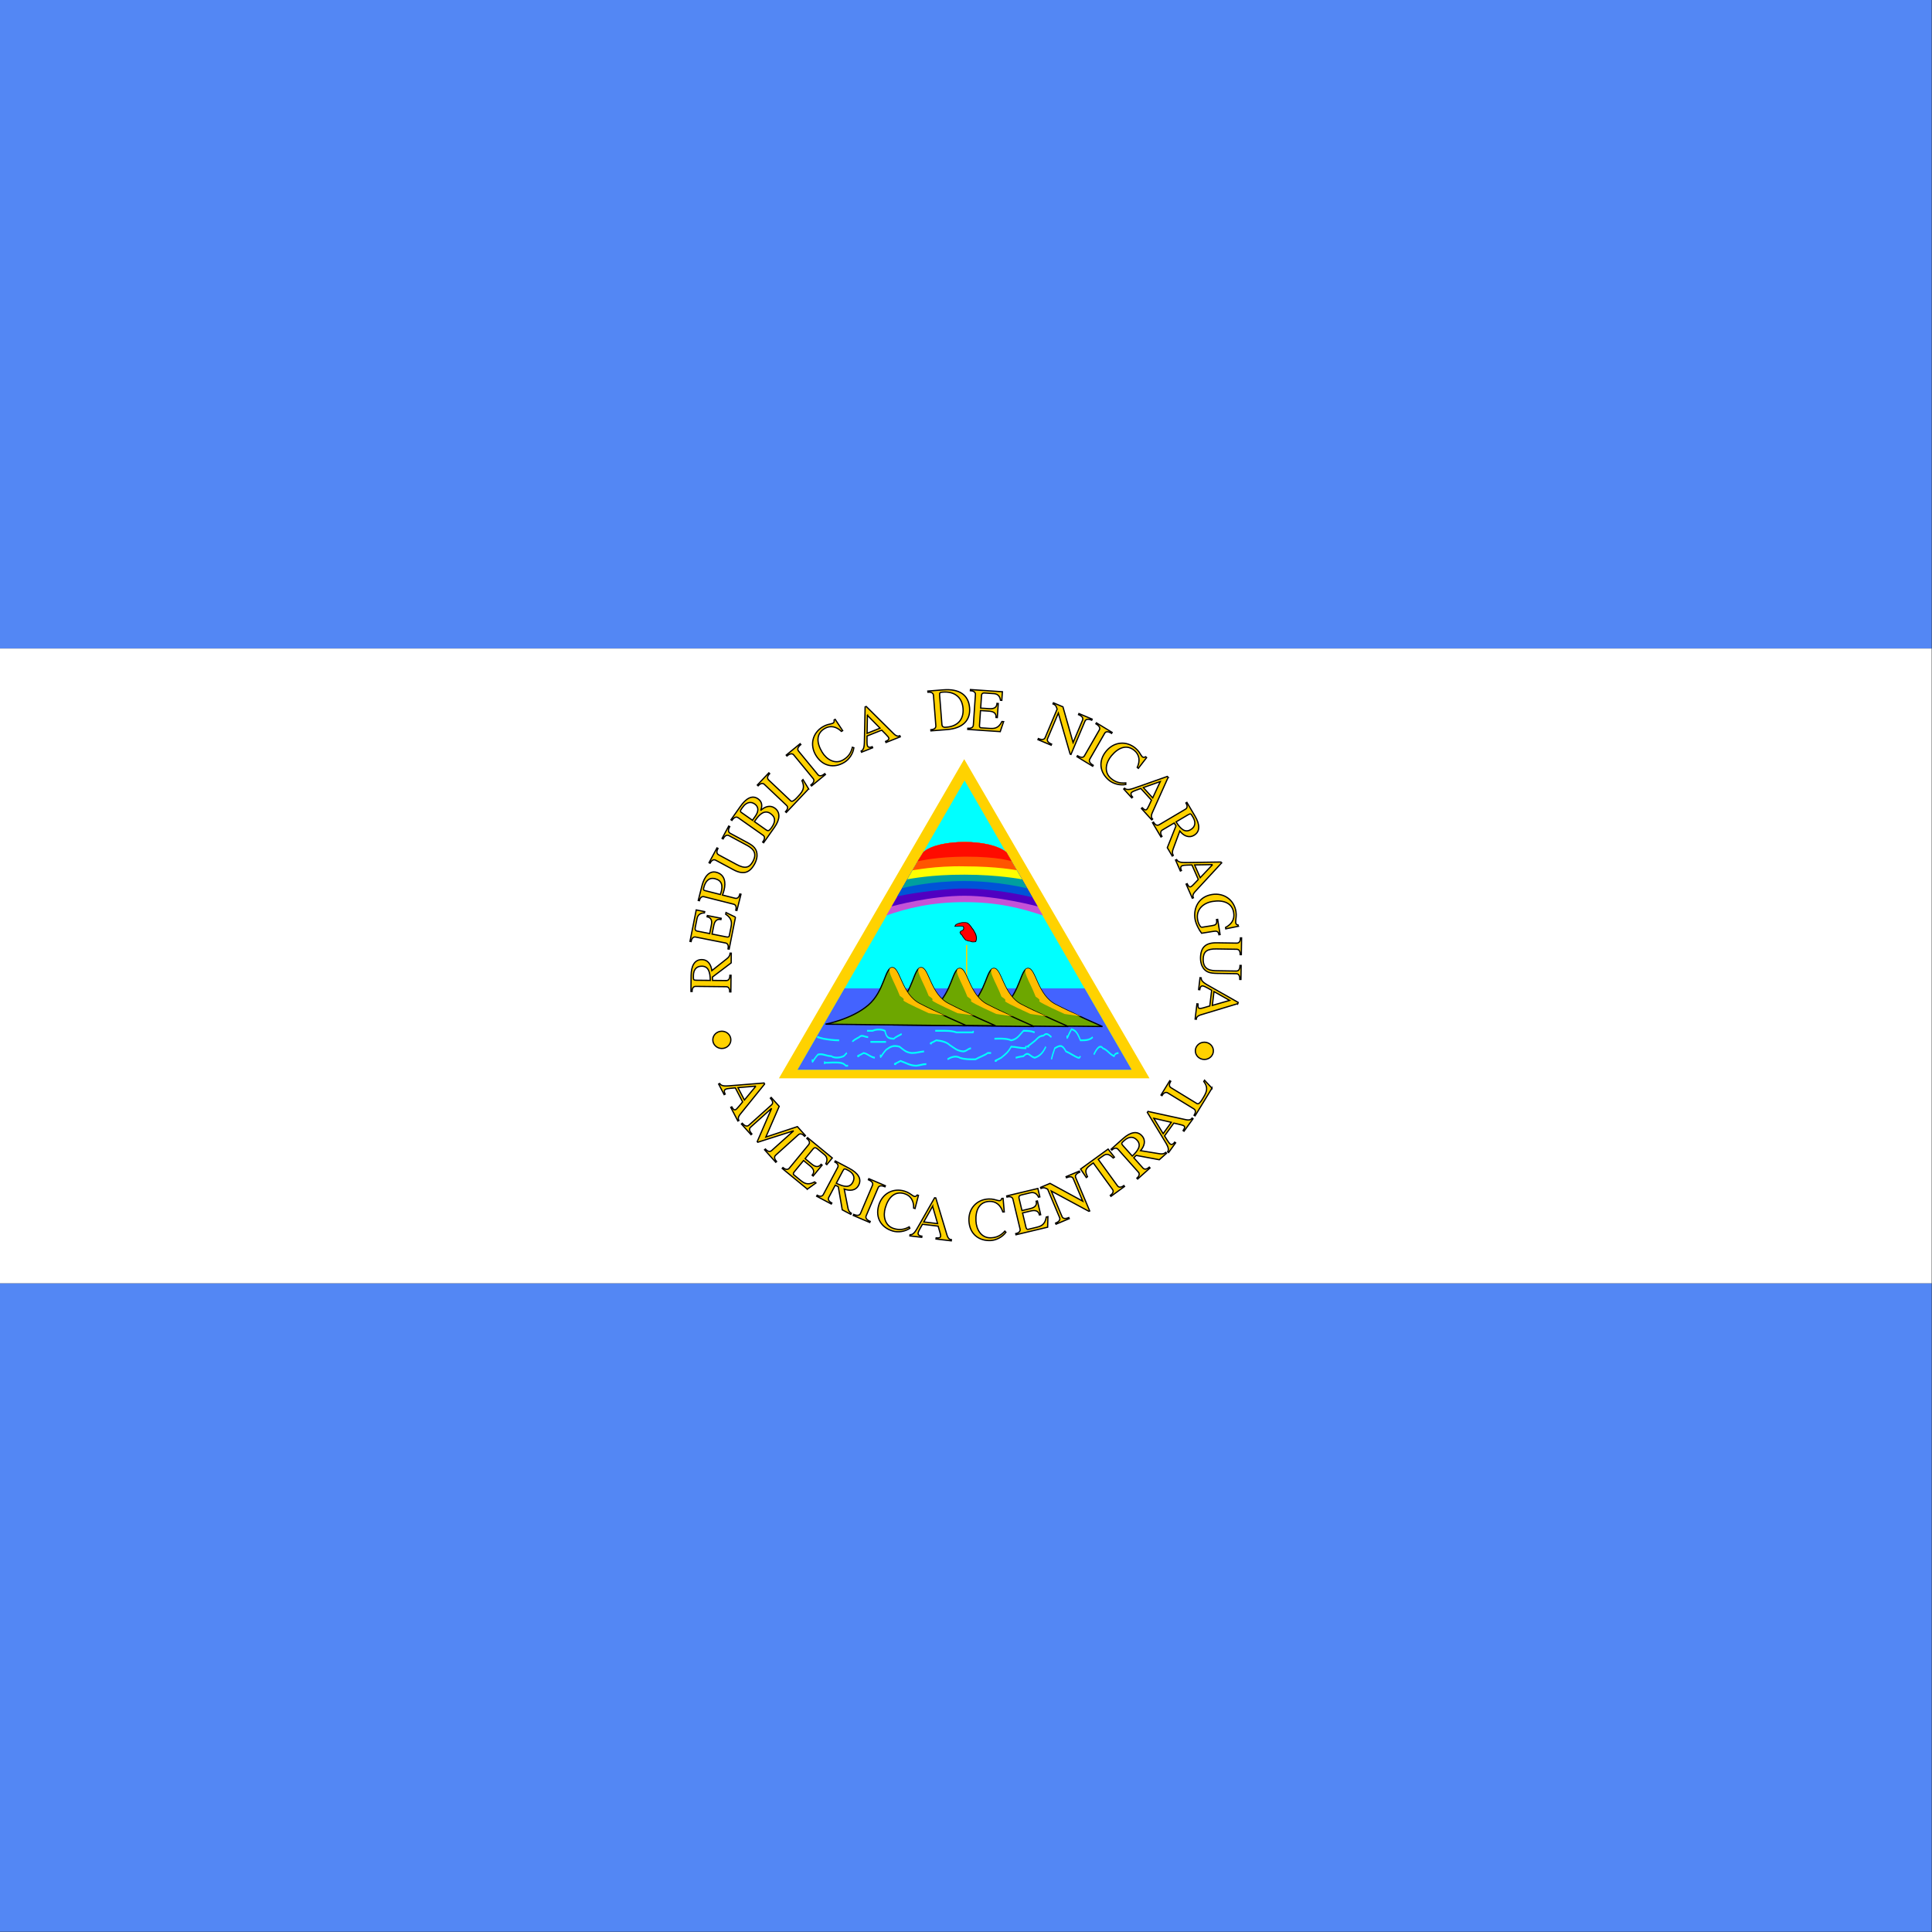 <svg xmlns="http://www.w3.org/2000/svg" height="512" width="512" version="1"><rect width="100%" height="100%" fill="#333333" stroke="none"/><defs><clipPath id="a"><path fill-opacity=".67" d="M164.71 0h496.06v496.06H164.71z"/></clipPath></defs><g clip-path="url(#a)" transform="matrix(1.032 0 0 1.032 -170 0)"><path fill-rule="evenodd" fill="#5387f4" d="M0 329.53h825.59v166.54H0zM0 0h825.59v166.54H0z"/><path fill-rule="evenodd" fill="#fff" d="M0 166.54h825.59v162.99H0z"/><g transform="matrix(.242 0 0 .242 306.67 101.41)"><path d="M240.03 725.163l196.604-338.64 196.595 338.64h-393.2z" fill-rule="evenodd" fill="#ffd200"/><path d="M259.85 716.038L437.02 409.18l177.16 306.858H259.85z" fill-rule="evenodd" fill="#0ff"/><path d="M439.18 583.74v34.146" stroke="#ffd200" stroke-width="1pt" fill="none"/><g fill-rule="evenodd"><path d="M437.082 538.226c-35.433 0-61.25 6.505-83.044 14.145l5.54-9.578 5.53-9.595 5.54-9.596 5.54-9.577 5.53-9.595 5.54-9.58 6.13-9.768c8.26-7.257 25.98-10.652 43.69-10.652 17.72 0 35.44 3.586 44.3 10.826l5.54 9.595 5.53 9.578 5.54 9.595 5.54 9.578 5.53 9.597 5.54 9.595 5.53 9.58c-22.972-7.64-47.613-14.146-83.046-14.146z" fill="#c453d7"/><path d="M437.094 531.47c-35.548-.05-75.28 10.598-77.504 11.33l5.53-9.595 5.54-9.596 5.54-9.58 5.53-9.594 5.54-9.58 6.13-9.768c8.26-7.257 25.98-10.652 43.69-10.652 17.72 0 35.44 3.586 44.3 10.826l5.54 9.595 5.53 9.58 5.54 9.594 5.54 9.58 5.53 9.595 5.54 9.595s-42.083-11.33-77.516-11.33z" fill="#5000c1"/><path d="M437.08 523.803c-26.247-.11-68.685 7.14-71.68 8.504l5.247-8.713 5.54-9.578 5.53-9.595 5.54-9.578 6.13-9.77c8.26-7.256 25.98-10.65 43.69-10.65 17.72 0 35.44 3.585 44.3 10.825l5.54 9.595 5.53 9.58 5.54 9.594 5.54 9.578 5.53 9.596s-36.543-9.387-71.976-9.387z" fill="#0053d7"/><path d="M437.066 515.852c-34.802-.07-63.717 6.63-66.434 7.74l5.54-9.58 5.53-9.594 5.54-9.58 6.13-9.768c8.26-7.257 25.98-10.652 43.69-10.652 17.72 0 35.44 3.586 44.3 10.826l5.54 9.595 5.53 9.578 5.54 9.595 5.54 9.578s-31.013-7.738-66.446-7.738z" fill="#009f9f"/><path d="M437.08 509.087c-35.604-.123-57.962 4.465-60.893 4.93l5.53-9.594 5.54-9.58 6.13-9.768c8.26-7.257 25.98-10.652 43.69-10.652 17.72 0 35.44 3.586 44.3 10.826l5.54 9.594 5.53 9.58 5.54 9.594s-25.473-4.93-60.906-4.93z" fill="#ff0"/><path d="M436.776 500.247c-31.014-.67-53.786 4.25-55.07 4.167l5.54-9.58 6.13-9.768c8.26-7.257 25.98-10.652 43.69-10.652 17.72 0 35.44 3.586 44.3 10.826l5.54 9.595 5.53 9.58s-20.227-4.168-55.66-4.168z" fill="#f50"/><path d="M437.932 489.963c-31.13.257-47.247 4.34-50.707 4.89l6.13-9.768c8.26-7.257 25.98-10.652 43.69-10.652 17.72 0 35.44 3.586 44.3 10.826l5.54 9.594s-13.52-4.89-48.953-4.89z" fill="#ff0b00"/></g><path d="M259.85 716.038l49.83-86.31h254.67l49.83 86.31H259.85z" fill-rule="evenodd" fill="#4363ff"/><g fill-rule="evenodd" stroke-width="1pt"><path d="M334.69 674.38s28.307-4.996 46.624-19.982c18.316-14.986 18.317-39.964 26.642-39.964 8.326 0 9.99 28.308 29.973 38.3 19.98 9.99 51.62 23.31 51.62 23.31l-154.86-1.664z" transform="matrix(.967 0 0 1 109.92 -5.828)" stroke="#000" fill="#6da700"/><path d="M543.06 656.892c-43.477-19.982-17.714-9.99-30.595-18.317-6.44-16.65-16.102-29.973-8.052-29.973 8.052 0 9.662 28.308 28.984 38.3 19.322 9.99 27.374 12.488 27.374 12.488l-17.71-2.498z" fill="#ffbd00"/><path d="M334.69 674.38s28.307-4.996 46.624-19.982c18.316-14.986 18.317-39.964 26.642-39.964 8.326 0 9.99 28.308 29.973 38.3 19.98 9.99 51.62 23.31 51.62 23.31l-154.86-1.664z" transform="matrix(.967 0 0 1 73.687 -5.828)" stroke="#000" fill="#6da700"/><path d="M506.826 656.892c-43.476-19.982-17.713-9.99-30.594-18.317-6.44-16.65-16.102-29.973-8.052-29.973 8.052 0 9.662 28.308 28.984 38.3 19.322 9.99 27.374 12.488 27.374 12.488l-17.712-2.498z" fill="#ffbd00"/><path d="M334.69 674.38s28.307-4.996 46.624-19.982c18.316-14.986 18.317-39.964 26.642-39.964 8.326 0 9.99 28.308 29.973 38.3 19.98 9.99 51.62 23.31 51.62 23.31l-154.86-1.664z" transform="matrix(.967 0 0 1 37.462 -5.829)" stroke="#000" fill="#6da700"/><path d="M470.6 656.89c-43.475-19.98-17.712-9.99-30.593-18.316-6.44-16.65-16.102-29.973-8.052-29.973 8.052 0 9.662 28.31 28.984 38.3 19.32 9.99 27.373 12.49 27.373 12.49l-17.712-2.5z" fill="#ffbd00"/><path d="M334.69 674.38s28.307-4.996 46.624-19.982c18.316-14.986 18.317-39.964 26.642-39.964 8.326 0 9.99 28.308 29.973 38.3 19.98 9.99 51.62 23.31 51.62 23.31l-154.86-1.664z" transform="matrix(.967 0 0 1 -3.598 -6.661)" stroke="#000" fill="#6da700"/><path d="M429.54 656.06c-43.475-19.983-17.712-9.992-30.593-18.318-6.44-16.65-16.102-29.973-8.052-29.973 8.052 0 9.662 28.307 28.984 38.298 19.32 9.99 27.373 12.49 27.373 12.49l-17.712-2.5z" fill="#ffbd00"/><path d="M334.69 674.38s28.307-4.996 46.624-19.982c18.316-14.986 18.317-39.964 26.642-39.964 8.326 0 9.99 28.308 29.973 38.3 19.98 9.99 51.62 23.31 51.62 23.31l-154.86-1.664z" stroke="#000" fill="#6da700" transform="matrix(.967 0 0 1 -34.192 -6.661)"/><path d="M398.947 656.06c-43.476-19.983-17.713-9.992-30.594-18.318-6.44-16.65-16.102-29.973-8.052-29.973 8.053 0 9.663 28.307 28.985 38.298 19.322 9.99 27.374 12.49 27.374 12.49l-17.713-2.5z" fill="#ffbd00"/></g><path d="M438.01 565.49c.41 0 .727-1.87 1.766-3.532 2.222-1.61 4.568-2.87 7.653-3.533 1.664-.832 5.08-.588 7.652-.588 3.61.324 3.837 1.865 5.888 4.12.902 1.838 3.038 4.39 4.12 7.065 1.173 1.42 2.108 3.626 2.944 5.3.855 1.803 1.765 4.525 2.944 7.063.605 2.824 1.177 5.028 1.177 8.242 0 3.352-.554 4.78-1.177 7.065-1.794.598-5.29.888-7.065 0-1.9-1.7-5.162-.617-6.475-2.355-3.386-.474-4.208-4.46-5.888-6.475-1.175-1.73-1.156-3.032-2.355-4.71-1.857-1.327-2.108-2.945-2.943-5.3.736-2.516 2.015-3.067 4.12-4.12 1.128-1.644 1.767-2.304 1.767-5.298-.425-3.334-1.626-2.982-4.71-3.533-3.815 0-5.77.394-9.42.59z" fill-rule="evenodd" transform="matrix(.672 0 0 .522 132.301 268.72)" stroke="#000" stroke-width="1pt" fill="red"/><g stroke="#0ff" stroke-width="1pt" fill="none"><path d="M314.38 690.89h1.177c-3.178 0-1.56-.077 4.71 1.177 5.434.647 10.545 1.178 16.484 1.178M308.49 708.55v-1.177c0 3.69-.307 1.422 5.887-3.532 5.262-.915 7.744.94 14.13 1.178 3.387 1.694 9.525 1.142 12.95 0 1.754-.75 1.78-1.604 3.533-2.355M321.44 710.91v-1.177c.784.313 5.255 0 8.242 0 6.162 0 10.917-.3 14.13 2.355h2.354M366.18 686.18h5.888c3.748-1.25 9.203-1.25 12.95 0 1.485 4.877 3.39 5.78 9.42 5.887 1.975-1.48 6.047-2.526 8.243-3.532M369.71 694.42h16.485M380.31 705.02v-1.177c0 3.69-.306 1.422 5.888-3.533 4.69-2.304 7.16-3.6 14.13-2.355 5.012 2.68 6.788 4.236 12.95 4.71 5.602 0 8.066-.9 12.952-1.177M395.62 710.91h1.177c-3.29 0-1.54.146 4.71-2.355 5.854 1.464 9.805 3.453 16.484 3.533 3.825-.192 6.576-1.178 10.598-1.178M438.01 686.18H443.897c5.76 0 11.38-.098 16.484 1.177h16.485c1.57 0 1.177.393 1.177-1.177M433.3 695.6h1.177c-3.29 0-1.54.146 4.71-2.354 4.946.38 10.524 1.085 14.13 3.532 5.17 2.267 7.213 4.216 14.13 4.71 3.944-.208 4.214-1.75 8.24-2.355M450.96 707.37c1.847-.923 8.04-3.283 12.952-1.178 5.104 1.276 10.723 1.178 16.484 1.178 3.665-1.57 9.865-2.905 12.952-4.71h3.532M500.41 692.07c2.368 0 12.454-.558 17.66 1.178 6.372-.768 8.618-3.877 12.953-7.065 4.347 0 8.014.103 11.774 1.177M522.78 706.2c.095-.012 4.706-.924 8.242-1.177 5.307-3.98 6.228.084 11.774 1.177 6.15-1.39 9.25-4.42 11.775-8.242M535.73 697.95h1.177c-3.466 0-1.513.202 4.71-3.532 4.142-2.07 4.632-4.167 10.597-4.71 3.294-2.47 5.733-.305 8.242 1.178M560.46 707.37c.197-.935 2.335-6.02 3.532-8.242 5.25-2.1 7.76-3.058 11.775 2.355 4.27 1.164 8.28 3.49 12.95 4.71 1.734 0 .9.277 2.356-1.178M576.94 690.89v-1.178c0 3.69-.245 1.485 4.71-4.71 5.457 1 6.892 4.303 9.42 8.243 5.85 0 9.696-.142 12.95-2.355M605.2 703.84c.715-1.044 5.415-8.715 9.42-4.71 5.226 1.425 6.044 3.803 11.774 5.887 1.002-1.753 2.103-2.094 4.71-2.355" transform="matrix(1.007 0 0 1.43 -35.22 -306.49)"/><path d="M501.59 708.55h1.178c-3.29 0-1.542.146 4.71-2.355 4.894-2.826 7.32-3.976 10.596-8.242 5.468.196 9.662 1.178 15.307 1.178 0-1.57-.392-1.177 1.178-1.177M350.88 694.42c0-.815 3.214-2.088 7.064-3.532 2.806-2.105 5.133-.126 9.42 0M356.76 705.02h1.177c-3.29 0-1.54.146 4.71-2.355 4.516.632 6.547 2.88 11.774 3.532" transform="matrix(1.007 0 0 1.43 -35.22 -306.49)"/></g><path d="M704.686 581.383c-11.71-.183-17.16 4.468-17.342 16.115-.042 2.688.608 6.154 1.536 8.217 3.342 7.285 8.963 8.013 16.195 8.126l20.157.317c1.856.03 3.89 1.02 3.81 6.076l1.215.02.233-14.847-1.216-.02c-.08 5.056-2.142 5.984-3.998 5.955l-20.157-.314c-6.08-.095-15.103-.3-14.915-12.267.125-8 3.95-11.013 13.93-10.856l21.503.336c1.856.03 3.888 1.02 3.815 5.692l1.216.02.277-17.79-1.215-.02c-.074 4.672-2.136 5.6-3.992 5.57l-21.054-.33zM727.47 563.852l-.213-1.327c-4.93-.833-1.04-6.51-2.27-14.22-2.01-12.576-12.817-20.183-25.393-18.174-14.852 2.373-19.81 15.154-18.094 25.898.827 5.183 4.36 11.877 7.03 15.21l12.008-1.918c3.602-.575 5.675-.582 6.394 3.515l1.2-.19-2.573-16.117-1.2.192c.836 5.245-1.2 5.894-4.8 6.47l-9.418 1.504c-1.832.292-2.212.353-3.39-1.34-1.353-1.986-2.157-4.58-2.53-6.918-1.696-10.617 6.294-17.402 16.027-18.957 11.06-1.767 20.633 1.37 22.31 11.86 1.19 7.46-2.315 12.296-8.63 15.767l.23 1.454 13.31-2.708zM630.183 384.82l-1.03-.86c-4.945 2.625-4.038-3.454-10.77-9.073-9.874-8.244-22.83-6.806-30.992 2.97-8.982 10.76-6.79 23.013 2.79 31.01 4.718 3.938 11.83 5.707 17.902 4.524l-.015-1.68c-6.18.512-10.783-.664-15.598-4.684-8.058-6.727-5.45-17.14.29-24.017 7.384-8.844 16.328-12.466 24.434-5.7 5.6 4.677 6.11 11.356 3.024 17.95l1.18.984 8.785-11.423z" stroke="#000" stroke-width="1pt" fill="#ffd200"/><path d="M511.41 334.07c0-1.856.96-3.904 6.272-3.904v-1.216H498.61v1.216c5.312 0 6.272 2.048 6.272 3.904v32.128c0 1.856-.96 3.904-6.272 3.904v1.216h19.072v-1.216c-5.312 0-6.272-2.048-6.272-3.904V334.07z" transform="matrix(.873 .532 -.488 .848 302.18 -196.24)" stroke="#000" stroke-width="1pt" fill="#ffd200"/><path d="M564.698 346.357c.72-1.71 2.4-3.226 7.236-1.19l.472-1.12-14.038-5.91-.472 1.12c4.837 2.037 4.927 4.297 4.207 6.007l-9.958 23.654-10.765-37.933-10.087-4.247-.472 1.12c2.867 1.277 3.174 2.03 4.133 4.866l.224.788-12.615 29.965c-.72 1.71-2.4 3.226-7.237 1.19l-.47 1.12 14.037 5.91.472-1.12c-4.837-2.037-4.927-4.297-4.207-6.007l11.35-26.957 12.506 43.527.885.373 14.8-35.156zM474.834 357.286l3.61-10.596-1.79-.122c-3.936 7.88-8.793 7.612-13.9 7.265l-8.43-.574c-1.276-.088-1.568-1.455-1.49-2.605l1.07-15.707 9.003.613c4.278.292 7.835 1.753 7.496 6.734l1.34.09 1.018-14.94-1.34-.092c-.34 4.98-4.057 5.882-8.335 5.59l-9.003-.612.935-13.73c.11-1.595 1.383-2.406 2.98-2.297l10.28.7c4.47.304 6.368 3.513 6.835 7.008l1.405.097.622-9.13-33.907-2.31-.082 1.213c4.662.318 5.48 2.426 5.354 4.278l-2.183 32.054c-.125 1.85-1.222 3.83-5.883 3.512l-.083 1.213 34.48 2.35zM299.69 344.248l-1.15.696c.882 5.528-4.575 2.7-12.073 7.243-11.002 6.667-13.844 19.39-7.243 30.282 7.264 11.985 19.566 13.885 30.24 7.417 5.253-3.184 9.232-9.337 10.084-15.466l-1.594-.53c-1.52 6.01-4.127 9.985-9.49 13.235-8.978 5.44-17.982-.403-22.625-8.066-5.972-9.853-6.497-19.488 2.534-24.96 6.24-3.782 12.723-2.098 17.96 2.96l1.312-.796-7.955-12.016zM260.884 378.034c-1.18-1.434-1.737-3.626 2.367-7l-.77-.938-14.736 12.11.772.938c4.104-3.372 6.146-2.4 7.324-.966L276.238 407c1.18 1.434 1.737 3.626-2.366 7l.772.938 14.734-12.11-.772-.938c-4.104 3.372-6.146 2.4-7.324.966l-20.398-24.822zM271.516 418.068l-5.98-9.885-1.098 1.163c3.95 8.582-.15 12.544-5.737 18.448-2.726 2.883-4.908 4.166-6.21 2.934l-23.34-22.08c-1.347-1.275-2.175-3.38 1.036-6.774l-.883-.836-12.228 12.925.884.835c3.21-3.393 5.357-2.683 6.705-1.408l23.338 22.08c1.35 1.276 2.177 3.38-1.034 6.774l.882.836 23.664-25.012zM191.566 503.776c10.316 5.545 17.294 3.92 22.81-6.34 1.27-2.368 2.287-5.745 2.412-8.004.38-8.006-4.278-11.237-10.648-14.66l-17.757-9.546c-1.635-.88-2.984-2.694-.59-7.147l-1.072-.577-7.03 13.078 1.072.577c2.394-4.453 4.653-4.33 6.287-3.45l17.757 9.545c5.355 2.878 13.273 7.207 7.607 17.75-3.788 7.045-8.57 7.963-17.363 3.236l-18.94-10.18c-1.634-.88-2.984-2.695-.772-6.81l-1.07-.576-8.425 15.67 1.07.577c2.213-4.116 4.472-3.992 6.107-3.113l18.546 9.97zM193.916 554.2l-10.048-4.93-.35 1.756c7.312 4.91 6.428 9.694 5.43 14.716l-1.645 8.286c-.25 1.255-1.643 1.37-2.773 1.146l-15.442-3.067 1.758-8.85c.835-4.207 2.738-7.548 7.635-6.576l.263-1.317-14.69-2.917-.26 1.318c4.895.973 5.314 4.775 4.48 8.98l-1.76 8.852-13.495-2.68c-1.57-.312-2.21-1.68-1.9-3.25l2.007-10.105c.873-4.393 4.298-5.866 7.825-5.884l.274-1.38-8.977-1.783-6.62 33.332 1.193.237c.91-4.582 3.106-5.125 4.926-4.763l31.513 6.257c1.82.36 3.64 1.702 2.73 6.284l1.194.238 6.732-33.898zM183.944 627.977c1.856.02 3.894 1 3.846 5.48l1.216.014.187-17.598-1.216-.013c-.05 4.67-2.108 5.61-3.964 5.59l-14.463-.154-.09-3.586 19.873-15.02.11-10.305-1.217-.013c-.222 2.878-1.518 4.336-3.648 6.042l-15.754 12.505c-.768-6.025-3.844-11.626-10.628-11.698-7.487-.08-11.267 6.28-11.38 16.904l-.18 16.895 1.216.014c.048-4.48 2.106-5.418 3.962-5.398l32.126.34zm-31.737-6.866c-3.008-.03-3-.607-2.957-4.766.06-5.76 2.604-10.213 8.94-10.146 6.912.074 8.77 5.79 8.992 15.072l-14.975-.16zM191.814 540.397c1.8.455 3.55 1.888 2.404 6.417l1.18.298 4.36-17.25-1.178-.297c-1.145 4.53-3.366 4.958-5.165 4.503l-13.278-3.358c.64-1.753 1.22-3.52 1.675-5.32 2.01-7.942.822-16.56-8.36-18.883-7.323-1.85-12.68 4.716-15.097 14.27l-3.955 15.637 1.18.298c1.066-4.22 3.287-4.648 5.087-4.193l31.147 7.877zm-29.36-14.16c-2.545-.643-2.823-.846-2.164-3.45 1.506-5.958 4.935-11.164 11.947-9.39 7.197 1.82 8.254 7.038 6.56 13.74-.252.992-.643 2.015-.956 2.992l-15.387-3.893zM223.126 467.222c1.518 1.068 2.64 3.032-.344 7.27l.994.7 11.606-16.484c5.784-8.216 6.37-15.942.09-20.363-5.023-3.537-10.78-1.25-14.84 2.623 1.896-4.693 1.71-9.207-2.687-12.302-6.698-4.716-13.265.053-18.938 8.112l-9.874 14.025.994.7c2.984-4.24 5.21-3.845 6.73-2.776l26.27 18.495zm-9.115-14.4l1.843-2.618c3.463-4.92 9-10.336 15.226-5.952 6.122 4.31 4.907 9.482 1.076 14.925-2.69 3.82-3.963 3.628-5.795 2.338l-12.35-8.694zm-2.092-1.475l-11.88-8.364c-1.83-1.29-.548-2.89 3.156-7.483 3.26-3.185 7.173-4.186 11.15-1.386 4.24 2.984 4.316 7.656.595 12.942l-3.022 4.29z" stroke="#000" stroke-width="1pt" fill="#ffd200"/><path d="M418.26 355.16c17.1-1.335 25.086-10.048 24.073-23-1.122-14.356-11.55-20.474-27.884-19.198l-16.463 1.287.095 1.21c4.657-.363 5.774 1.604 5.92 3.454l2.502 32.03c.145 1.85-.653 3.968-5.31 4.332l.094 1.212 16.972-1.327zm-7.71-36.244c-.24-3.063.32-3.3 3.38-3.538 11.805-.923 20.476 4.883 21.454 17.39.927 11.867-6.053 19.474-19.115 19.917-1.41.046-3.123-.526-3.308-2.887l-2.413-30.882zM643.62 456.026c-1.598.945-3.85 1.162-6.13-2.694l-1.047.62 8.96 15.147 1.047-.62c-2.38-4.02-1.105-5.89.493-6.835l12.45-7.363 1.934 3.02-9.212 23.145 5.246 8.87 1.047-.62c-1.3-2.577-.948-4.496-.01-7.058l6.99-18.858c3.778 4.754 9.312 7.95 15.15 4.496 6.446-3.812 6.383-11.21.974-20.354l-8.6-14.543-1.047.62c2.28 3.856 1.007 5.725-.59 6.67l-27.654 16.356zm30.7-10.574c2.59-1.532 2.882-1.036 5 2.545 2.933 4.957 3.065 10.084-2.388 13.31-5.95 3.52-10.502-.407-15.502-8.23l12.89-7.625zM653.037 405.782l-.86-.947-31.567 11.133c-6.36 2.233-10.936 4.144-13.842 1.422l-.9.818 8.523 9.378.9-.818c-1.462-1.61-2.5-3.608-.937-5.028 1.753-1.593 7.307-3.094 9.666-4.114l11.276 12.41-2.476 5.362c-2.58 5.63-3.436 6.496-7.284 2.643l-.9.818 10.976 12.078.9-.818c-2.553-2.523-.615-6.1.552-8.718l15.973-35.618zm-8.37 4.494l-8.03 17.33-9.944-10.94 17.974-6.39zM709.547 496.833l-.514-1.172-33.47.498c-6.738.09-11.685.445-13.572-3.06l-1.113.488 5.092 11.604 1.112-.488c-.874-1.993-1.22-4.217.713-5.066 2.17-.95 7.91-.605 10.473-.82l6.737 15.354-4.056 4.296c-4.24 4.516-5.327 5.063-7.748.184l-1.113.49 6.556 14.943 1.114-.488c-1.616-3.205 1.36-5.98 3.3-8.088l26.487-28.674zm-9.365 1.593l-13.134 13.87-5.94-13.54 19.074-.33zM727.15 645.89l.15-1.27-29.106-16.532c-5.856-3.336-10.3-5.538-10.15-9.516l-1.21-.144-1.49 12.585 1.208.143c.256-2.16 1.084-4.254 3.18-4.006 2.353.28 7.13 3.487 9.446 4.6l-1.973 16.65-5.673 1.65c-5.942 1.744-7.157 1.664-6.772-3.768l-1.207-.143-1.92 16.206 1.207.143c.23-3.583 4.203-4.466 6.944-5.3l37.365-11.3zm-8.882-3.372l-18.35 5.302 1.738-14.682 16.612 9.38zM332.643 330.605l-1.19.472-.69 33.465c-.147 6.738.03 11.695-3.54 13.457l.45 1.13 11.777-4.678-.45-1.13c-2.02.803-4.256 1.07-5.035-.892-.874-2.2-.325-7.928-.45-10.496l15.585-6.188 4.15 4.205c4.36 4.398 4.87 5.504-.092 7.75l.45 1.13 15.167-6.023-.45-1.13c-3.26 1.5-5.926-1.572-7.965-3.586l-27.717-27.485zm1.26 9.415l13.395 13.618-13.74 5.456.345-19.074zM699.547 735.633l-7.9-8.43-.834 1.366c5.645 7.574 2.457 12.302-1.78 19.237-2.07 3.385-3.94 5.094-5.47 4.16l-27.413-16.754c-1.584-.968-2.83-2.855-.394-6.842l-1.038-.633-9.278 15.182 1.037.633c2.437-3.987 4.685-3.738 6.27-2.77l27.413 16.753c1.584.968 2.83 2.855.395 6.842l1.037.635 17.955-29.38zM578.87 811.163l3.73-2.708c3.624-2.632 6.1-4.668 12.166 1.29l1.243-.903-6.704-8.58-29.21 21.21 6.084 9.03 1.242-.904c-.803-1.868-1.822-3.817-1.712-5.953-.078-3.265 4.15-5.94 7.878-8.647l20.306 27.965c1.09 1.502 1.517 3.723-2.263 6.468l.714.986 14.398-10.455-.715-.982c-3.78 2.745-5.76 1.65-6.85.15l-20.306-27.965zM555.002 830.755c-.72-1.71-.627-3.97 4.21-6.004l-.47-1.12-14.043 5.9.47 1.123c4.838-2.034 6.517-.518 7.235 1.193l9.944 23.66-34.643-18.834-10.09 4.24.472 1.122c2.914-1.156 3.67-.85 6.366.448l.72.392 12.595 29.973c.72 1.71.63 3.97-4.21 6.004l.472 1.12 14.043-5.9-.47-1.12c-4.84 2.032-6.52.516-7.237-1.195l-11.332-26.963 39.86 21.5.884-.372-14.778-35.165zM525.154 883.158l.29-11.19-1.744.418c-1.41 8.693-6.127 9.886-11.107 11.074l-8.217 1.963c-1.244.298-1.93-.92-2.198-2.04l-3.657-15.314 8.778-2.098c4.17-.995 8-.66 9.16 4.195l1.308-.312-3.48-14.566-1.306.31c1.16 4.856-2.12 6.824-6.292 7.82l-8.777 2.096-3.195-13.383c-.372-1.556.602-2.71 2.16-3.082l10.02-2.393c4.358-1.04 7.126 1.457 8.614 4.654l1.368-.326-2.126-8.9-33.054 7.893.282 1.184c4.545-1.085 5.954.684 6.385 2.49l7.464 31.25c.43 1.804-.03 4.02-4.573 5.104l.283 1.183 33.614-8.03zM477.87 852.56l-1.342.064c-1.868 5.276-5.308.182-14.068.59-12.85.597-21.427 10.414-20.835 23.136.65 14 10.548 21.55 23.014 20.97 6.137-.285 12.573-3.788 16.25-8.764l-1.146-1.228c-4.21 4.552-8.398 6.797-14.663 7.088-10.483.488-15.6-8.95-16.015-17.9-.535-11.507 3.608-20.22 14.157-20.71 7.288-.34 12.178 4.238 14.36 11.184l1.533-.07-1.244-14.36zM388.046 849.397l-1.287-.387c-3.516 4.356-5.07-1.59-13.466-4.115-12.32-3.705-23.67 2.706-27.338 14.903-4.035 13.423 2.794 23.83 14.745 27.423 5.884 1.77 13.12.603 18.24-2.87l-.674-1.538c-5.482 2.896-10.178 3.623-16.184 1.817-10.052-3.024-11.744-13.624-9.163-22.204 3.315-11.032 10.12-17.875 20.23-14.835 6.988 2.102 10.08 8.044 9.83 15.32l1.47.442 3.596-13.955zM345.207 841.417c.726-1.708 2.41-3.217 7.298-1.14l.477-1.118-17.553-7.462-.476 1.12c4.89 2.078 4.97 4.338 4.245 6.046l-12.57 29.567c-.727 1.71-2.41 3.218-7.3 1.14l-.476 1.12 17.552 7.46.476-1.118c-4.888-2.078-4.97-4.34-4.245-6.048l12.57-29.567zM270.177 842.78l9.096-6.523-1.383-1.14c-7.784 4.124-11.58 1.082-15.535-2.17l-6.524-5.367c-.988-.814-.43-2.096.302-2.985l10-12.158 6.97 5.732c3.312 2.723 5.357 5.98 2.185 9.835l1.038.855 9.515-11.566-1.04-.854c-3.17 3.855-6.72 2.427-10.03-.297l-6.97-5.733 8.742-10.626c1.017-1.236 2.525-1.155 3.76-.14l7.958 6.548c3.46 2.845 3.14 6.56 1.487 9.676l1.088.894 5.813-7.067-26.244-21.59-.773.94c3.61 2.967 3.05 5.158 1.87 6.59l-20.41 24.813c-1.18 1.433-3.22 2.405-6.83-.563l-.772.94 26.69 21.955zM260.553 785.15c1.382-1.24 3.547-1.894 6.667 1.583l.905-.81-8.505-9.48-33.502 11.056 14.182-32.59-8.462-9.43-.905.81c3.42 3.81 2.536 5.895 1.155 7.134l-23.914 21.456c-1.38 1.24-3.546 1.892-7.05-2.014l-.906.812 10.172 11.337.905-.81c-3.504-3.907-2.622-5.99-1.24-7.23l22.198-19.917-15.28 35.294.597.666 38.048-12.125-23.294 20.9c-1.382 1.24-3.547 1.894-6.668-1.584l-.904.81 11.882 13.244.904-.812c-3.12-3.478-2.236-5.56-.855-6.8l23.87-21.503zM287.214 848.33c-.87 1.64-2.677 2.998-6.634.898l-.57 1.074 15.547 8.25.57-1.075c-4.128-2.19-4.016-4.45-3.146-6.09l6.78-12.776 3.226 1.568 4.217 24.552 9.102 4.83.57-1.075c-2.454-1.52-3.154-3.34-3.69-6.015l-3.876-19.734c5.703 2.084 12.09 1.924 15.27-4.07 3.51-6.613-.404-12.892-9.79-17.87l-14.924-7.92-.57 1.074c3.957 2.1 3.846 4.36 2.976 5.998l-15.058 28.38zm20.675-25.04c1.408-2.657 1.917-2.387 5.592-.437 5.088 2.7 7.876 7.004 4.906 12.6-3.24 6.107-9.17 5.133-17.518 1.066l7.02-13.23zM406.47 852.102l-1.27-.152-16.56 29.09c-3.34 5.852-5.548 10.294-9.526 10.14l-.144 1.21 12.583 1.502.144-1.208c-2.16-.258-4.253-1.088-4.003-3.185.28-2.352 3.494-7.125 4.608-9.44l16.65 1.988 1.643 5.674c1.74 5.945 1.658 7.16-3.774 6.77l-.143 1.206 16.205 1.936.144-1.208c-3.58-.234-4.46-4.207-5.293-6.95l-11.26-37.36zm-3.38 8.878l5.284 18.356-14.68-1.754 9.395-16.602zM224.807 731.276l-.59-1.135-33.364 2.704c-6.718.536-11.63 1.214-13.745-2.16l-1.08.563 5.846 11.243 1.08-.56c-1.004-1.932-1.497-4.128.377-5.103 2.102-1.092 7.855-1.125 10.396-1.51l7.736 14.878-3.765 4.554c-3.93 4.784-4.98 5.402-7.717.693l-1.078.56 7.528 14.48 1.08-.56c-1.825-3.092.962-6.055 2.76-8.287l24.526-30.348zm-9.24 2.208l-12.19 14.705-6.82-13.117 19.01-1.59zM621.305 824.605c1.235 1.386 1.88 3.554-1.465 6.535l.81.907 13.14-11.708-.81-.908c-3.487 3.107-5.566 2.216-6.8.83l-9.622-10.798 2.59-2.48 24.486 4.585 7.694-6.855-.81-.907c-2.278 1.772-4.228 1.796-6.923 1.368l-19.85-3.23c3.94-4.624 6.01-10.67 1.498-15.734-4.98-5.59-12.23-4.105-20.162 2.962l-12.614 11.238.81.908c3.344-2.98 5.422-2.09 6.657-.703l21.372 23.988zm-16.285-28.092c-2-2.246-1.57-2.63 1.535-5.396 4.302-3.832 9.307-4.948 13.522-.218 4.597 5.16 1.62 10.383-5.095 16.795l-9.962-11.182zM631.662 760.315l-.75 1.037 17.377 28.607c3.49 5.764 6.3 9.852 4.234 13.254l.986.713 7.427-10.268-.985-.713c-1.276 1.763-3.018 3.188-4.728 1.95-1.92-1.387-4.53-6.515-6.012-8.615l9.828-13.585 5.758 1.322c6.04 1.368 7.064 2.028 4.083 6.586l.985.713 9.567-13.223-.986-.713c-1.944 3.016-5.844 1.853-8.645 1.25l-38.123-8.314zm6.116 7.268l18.612 4.302-8.667 11.978-9.945-16.28z" stroke="#000" stroke-width="1pt" fill="#ffd200"/><ellipse fill="#ffd200" transform="translate(2.498 8.326)" fill-rule="evenodd" cx="176.92" rx="9.575" cy="676.04" ry="9.158" stroke="#000" stroke-width="1pt"/><ellipse fill="#ffd200" transform="translate(514.53 19.982)" fill-rule="evenodd" cx="176.92" rx="9.575" cy="676.04" ry="9.158" stroke="#000" stroke-width="1pt"/></g></g></svg>